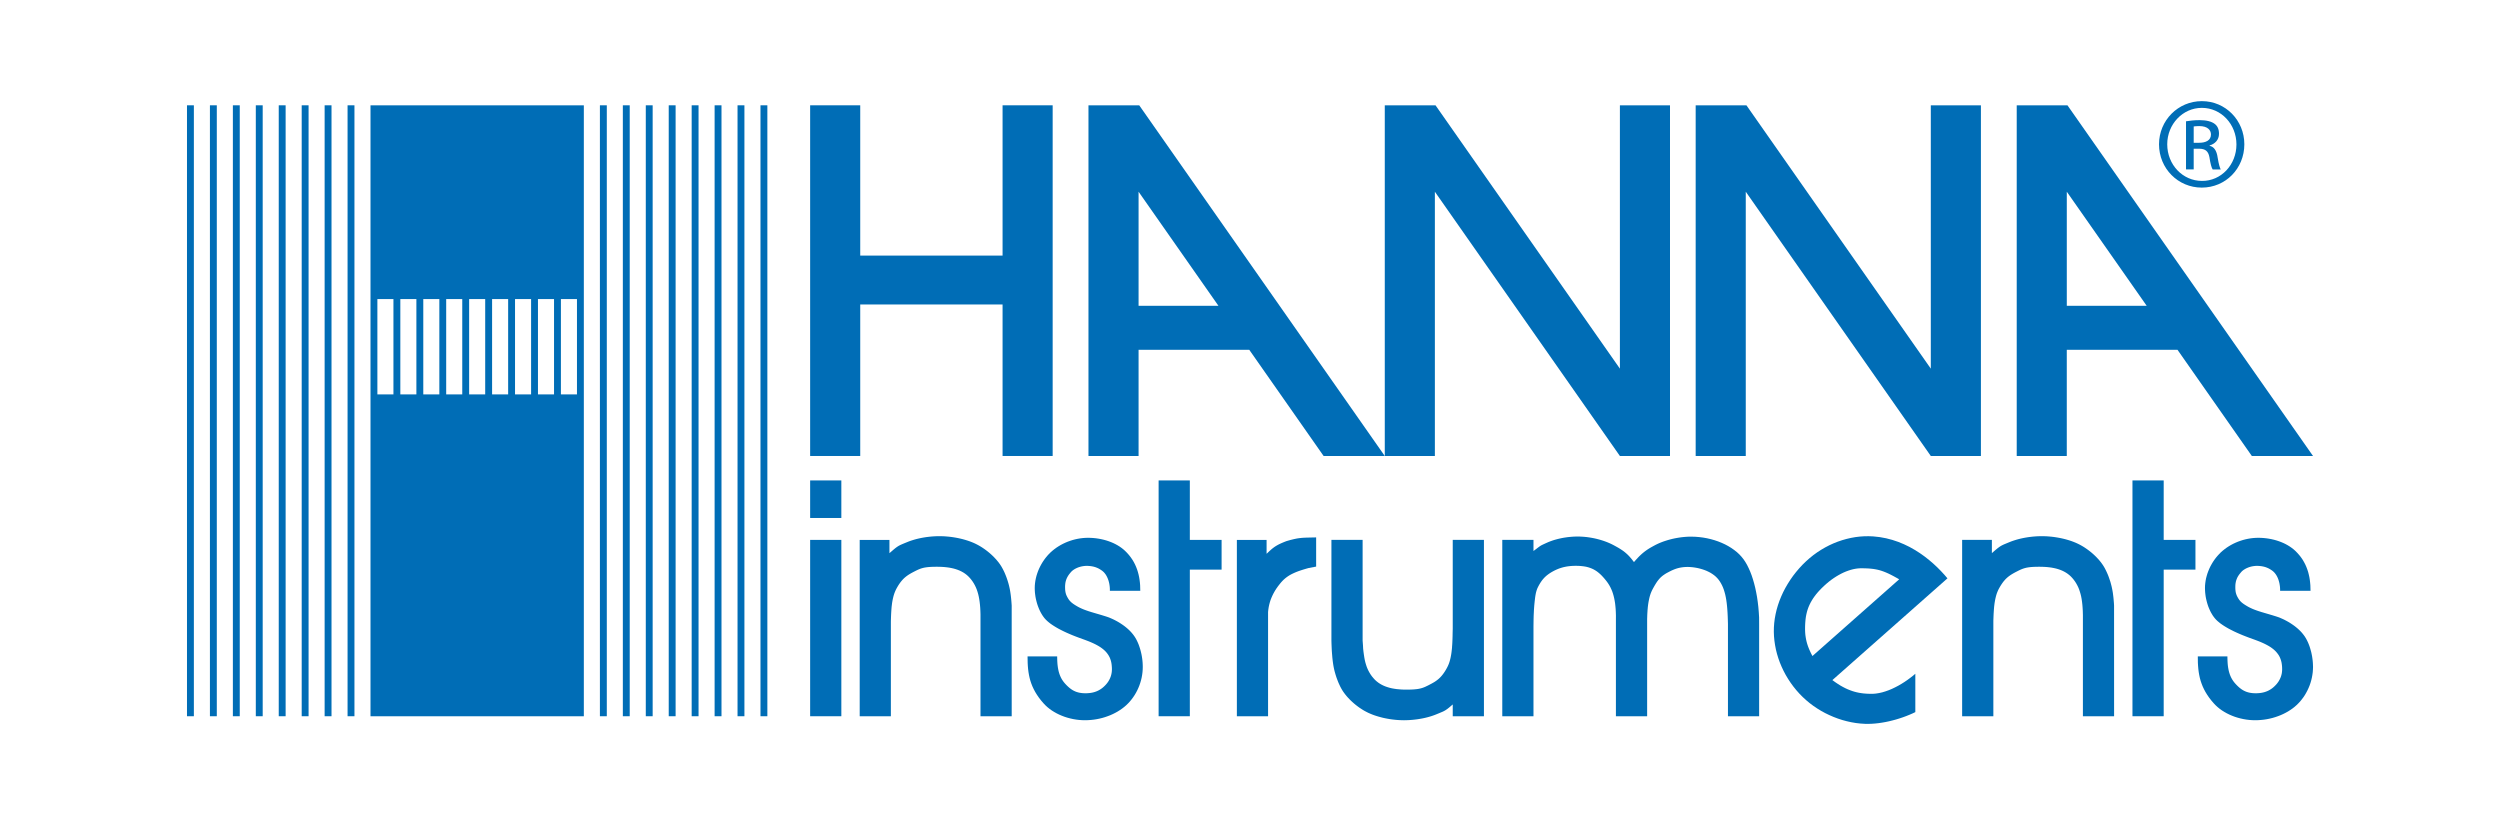 <?xml version="1.0" encoding="utf-8"?>
<!-- Generator: Adobe Illustrator 16.0.4, SVG Export Plug-In . SVG Version: 6.00 Build 0)  -->
<!DOCTYPE svg PUBLIC "-//W3C//DTD SVG 1.1//EN" "http://www.w3.org/Graphics/SVG/1.1/DTD/svg11.dtd">
<svg version="1.1" id="Layer_1" xmlns="http://www.w3.org/2000/svg" xmlns:xlink="http://www.w3.org/1999/xlink" x="0px" y="0px"
	 width="1736.36px" height="573px" viewBox="0 0 1736.36 573" enable-background="new 0 0 1736.36 573" xml:space="preserve">
<polyline fill="#006DB6" points="1526.469,455.91 1547.04,455.91 1547.04,455.91 1547.049,457.28 1547.09,458.62 1547.151,459.94 
	1547.241,461.23 1547.37,462.49 1547.549,463.74 1547.77,464.95 1548.03,466.15 1548.35,467.31 1548.719,468.44 1549.151,469.54 
	1549.651,470.62 1550.219,471.67 1550.85,472.67 1551.561,473.66 1552.35,474.61 1553.139,475.47 1553.92,476.27 1554.69,477 
	1555.481,477.69 1556.27,478.31 1557.061,478.88 1557.889,479.39 1558.719,479.83 1559.59,480.23 1560.469,480.57 1561.389,480.85 
	1562.36,481.09 1563.34,481.26 1564.389,481.4 1565.469,481.47 1566.629,481.5 1567.481,481.49 1568.34,481.44 1569.209,481.38 
	1570.04,481.28 1570.879,481.15 1571.719,480.98 1572.54,480.78 1573.35,480.53 1574.161,480.24 1574.959,479.91 1575.75,479.53 
	1576.52,479.09 1577.299,478.62 1578.061,478.08 1578.811,477.49 1579.549,476.83 1580.26,476.13 1580.93,475.43 1581.53,474.71 
	1582.081,473.98 1582.59,473.25 1583.03,472.48 1583.44,471.72 1583.79,470.95 1584.12,470.17 1584.379,469.38 1584.59,468.58 
	1584.78,467.78 1584.901,466.97 1584.981,466.16 1585.04,465.35 1585.04,464.53 1585.02,463.63 1584.969,462.77 1584.889,461.93 
	1584.78,461.12 1584.661,460.32 1584.481,459.54 1584.28,458.77 1584.049,458.04 1583.78,457.32 1583.481,456.6 1583.151,455.93 
	1582.76,455.23 1582.331,454.58 1581.85,453.92 1581.331,453.27 1580.79,452.63 1580.18,452.01 1579.53,451.4 1578.84,450.81 
	1578.09,450.24 1577.311,449.67 1576.459,449.12 1575.549,448.57 1574.59,448.04 1573.561,447.5 1572.491,446.97 1571.35,446.45 
	1570.129,445.92 1568.85,445.39 1567.5,444.88 1566.071,444.34 1564.571,443.8 1562.161,442.93 1559.86,442.05 1557.651,441.18 
	1555.51,440.28 1553.491,439.39 1551.571,438.5 1549.77,437.59 1548.04,436.7 1546.45,435.79 1544.94,434.88 1543.561,433.98 
	1542.28,433.08 1541.139,432.17 1540.081,431.27 1539.161,430.38 1538.35,429.48 1537.62,428.55 1536.889,427.54 1536.231,426.45 
	1535.571,425.32 1534.969,424.11 1534.401,422.85 1533.86,421.54 1533.389,420.19 1532.959,418.79 1532.581,417.38 1532.241,415.93 
	1531.959,414.46 1531.75,412.96 1531.581,411.47 1531.491,409.96 1531.45,408.46 1531.491,406.75 1531.651,405.05 1531.889,403.35 
	1532.209,401.65 1532.661,399.96 1533.161,398.29 1533.77,396.65 1534.44,395.02 1535.19,393.439 1536.04,391.88 1536.94,390.37 
	1537.92,388.91 1538.959,387.5 1540.081,386.15 1541.25,384.87 1542.459,383.641 1543.76,382.49 1545.12,381.41 1546.53,380.37 
	1548,379.41 1549.54,378.5 1551.1,377.67 1552.731,376.91 1554.37,376.221 1556.081,375.609 1557.79,375.061 1559.53,374.6 
	1561.29,374.221 1563.061,373.92 1564.86,373.7 1566.639,373.57 1568.42,373.52 1570.321,373.561 1572.18,373.68 1574.04,373.87 
	1575.86,374.141 1577.661,374.48 1579.43,374.891 1581.151,375.37 1582.821,375.92 1584.44,376.529 1586.01,377.2 1587.53,377.939 
	1588.981,378.74 1590.36,379.59 1591.67,380.51 1592.93,381.48 1594.081,382.5 1595.561,383.99 1596.92,385.52 1598.139,387.09 
	1599.25,388.689 1600.219,390.34 1601.1,392.02 1601.86,393.73 1602.52,395.48 1603.1,397.25 1603.561,399.06 1603.959,400.87 
	1604.26,402.72 1604.481,404.6 1604.651,406.49 1604.76,410.33 1583.639,410.33 1583.639,410.33 1583.639,409.3 1583.59,408.27 
	1583.5,407.25 1583.35,406.23 1583.18,405.22 1582.95,404.25 1582.68,403.3 1582.389,402.37 1582.03,401.48 1581.639,400.62 
	1581.2,399.81 1580.719,399.04 1580.2,398.33 1579.639,397.66 1579.04,397.06 1578.401,396.52 1577.741,396.04 1577.081,395.609 
	1576.42,395.21 1575.76,394.84 1575.081,394.52 1574.411,394.24 1573.741,393.98 1573.061,393.77 1572.379,393.58 1571.67,393.43 
	1571,393.3 1570.311,393.2 1569.59,393.12 1568.879,393.061 1568.18,393.029 1567.469,393.02 1566.741,393.04 1565.991,393.1 
	1565.241,393.189 1564.491,393.311 1563.731,393.471 1562.981,393.66 1562.241,393.88 1561.53,394.141 1560.821,394.43 
	1560.12,394.75 1559.459,395.1 1558.831,395.48 1558.219,395.88 1557.661,396.31 1557.139,396.77 1556.67,397.26 1556.241,397.77 
	1555.821,398.28 1555.411,398.79 1555.02,399.33 1554.651,399.87 1554.299,400.44 1553.981,401.02 1553.709,401.63 1553.45,402.26 
	1553.209,402.92 1552.991,403.62 1552.84,404.34 1552.7,405.1 1552.6,405.91 1552.549,406.75 1552.53,407.63 1552.53,408.26 
	1552.549,408.86 1552.571,409.42 1552.62,409.94 1552.68,410.45 1552.741,410.93 1552.821,411.4 1552.94,411.84 1553.049,412.27 
	1553.19,412.7 1553.34,413.12 1553.491,413.54 1553.7,413.95 1553.889,414.37 1554.12,414.79 1554.37,415.22 1554.61,415.65 
	1554.879,416.06 1555.139,416.44 1555.411,416.8 1555.69,417.15 1555.969,417.48 1556.28,417.8 1556.62,418.12 1556.959,418.44 
	1557.331,418.74 1557.731,419.05 1558.151,419.37 1558.62,419.68 1559.11,420.01 1559.639,420.34 1560.209,420.69 1560.75,421.01 
	1561.299,421.33 1561.86,421.64 1562.45,421.94 1563.049,422.23 1563.68,422.52 1564.331,422.82 1565,423.1 1565.719,423.39 
	1566.459,423.67 1567.231,423.95 1568.061,424.24 1568.92,424.53 1569.831,424.81 1570.78,425.12 1571.79,425.41 1572.811,425.72 
	1573.79,426 1574.731,426.29 1575.67,426.55 1576.561,426.82 1577.401,427.07 1578.231,427.31 1579,427.56 1579.741,427.78 
	1580.43,427.99 1581.071,428.2 1581.661,428.39 1582.2,428.58 1582.709,428.75 1583.151,428.91 1583.52,429.07 1584.87,429.66 
	1586.241,430.28 1587.54,430.95 1588.811,431.64 1590.061,432.36 1591.26,433.13 1592.42,433.91 1593.549,434.71 1594.62,435.55 
	1595.661,436.41 1596.62,437.28 1597.54,438.17 1598.43,439.1 1599.219,440.03 1599.969,440.97 1600.661,441.92 1601.299,442.93 
	1601.92,444 1602.5,445.13 1603.049,446.31 1603.561,447.55 1604.049,448.85 1604.481,450.18 1604.87,451.54 1605.25,452.94 
	1605.561,454.38 1605.84,455.83 1606.061,457.31 1606.25,458.79 1606.379,460.28 1606.45,461.78 1606.5,463.27 1606.43,465.14 
	1606.29,467 1606.03,468.85 1605.69,470.69 1605.26,472.51 1604.741,474.3 1604.129,476.07 1603.42,477.79 1602.639,479.48 
	1601.77,481.12 1600.85,482.72 1599.831,484.25 1598.719,485.73 1597.581,487.14 1596.34,488.48 1595.04,489.75 1593.69,490.94 
	1592.241,492.07 1590.709,493.13 1589.12,494.14 1587.459,495.06 1585.741,495.93 1583.969,496.72 1582.161,497.42 1580.27,498.07 
	1578.389,498.63 1576.43,499.11 1574.469,499.51 1572.481,499.82 1570.459,500.04 1568.42,500.18 1566.389,500.23 1564.311,500.18 
	1562.231,500.03 1560.161,499.78 1558.129,499.43 1556.1,498.98 1554.12,498.45 1552.161,497.83 1550.27,497.11 1548.43,496.32 
	1546.651,495.44 1544.93,494.47 1543.28,493.44 1541.709,492.32 1540.25,491.12 1538.86,489.85 1537.59,488.52 1535.889,486.54 
	1534.36,484.56 1533.01,482.6 1531.811,480.65 1530.77,478.7 1529.86,476.75 1529.09,474.79 1528.42,472.81 1527.879,470.82 
	1527.45,468.79 1527.1,466.75 1526.84,464.67 1526.661,462.56 1526.53,460.39 1526.469,455.91 "/>
<polygon fill="#006DB6" points="1502.78,395.63 1524.84,395.63 1524.84,374.98 1502.78,374.98 1502.78,333.68 1481.09,333.68 
	1481.09,497.46 1502.78,497.46 "/>
<path fill="#006DB6" d="M1383.45,384.17v-9.189h-20.66V497.46h21.68v-65.5l0.012-1.17l0.059-1.521l0.051-1.439l0.061-1.36l0.08-1.29
	l0.08-1.22l0.078-1.14l0.092-1.08l0.109-1.021l0.119-0.95l0.111-0.89l0.148-0.83l0.121-0.78l0.141-0.75l0.148-0.71l0.16-0.68
	l0.16-0.67l0.16-0.63l0.18-0.62l0.191-0.61l0.189-0.579l0.23-0.58l0.229-0.57l0.24-0.57l0.26-0.56l0.271-0.561l0.309-0.569
	l0.32-0.57l0.34-0.59l0.561-0.92l0.551-0.851l0.559-0.8l0.551-0.76l0.57-0.69l0.58-0.67l0.58-0.63l0.629-0.6l0.631-0.57l0.68-0.55
	l0.709-0.53l0.75-0.52l0.791-0.5l0.83-0.5l0.879-0.5l0.951-0.511l0.939-0.479l0.881-0.45l0.83-0.41l0.818-0.38l0.791-0.33
	l0.801-0.31l0.818-0.27l0.852-0.24l0.898-0.211l0.951-0.17l1.049-0.149l1.131-0.12l1.24-0.09l1.369-0.061l1.52-0.039l1.65-0.011
	l1.75,0.021l1.711,0.07l1.68,0.109l1.641,0.17l1.609,0.221l1.561,0.289l1.539,0.34l1.48,0.42l1.439,0.49l1.381,0.561l1.34,0.649
	l1.279,0.73l1.221,0.819l1.16,0.91l1.109,1.011l1.029,1.109l0.971,1.181l0.881,1.22l0.799,1.27l0.73,1.33l0.68,1.391l0.59,1.46
	l0.51,1.54l0.48,1.609l0.41,1.7l0.34,1.81l0.27,1.9l0.23,2l0.17,2.13l0.131,2.25l0.061,2.36l0.02,0.24v70.51h21.66
	c0,0,0-76.811-0.021-76.86l-0.09-1.609l-0.129-1.54l-0.121-1.48l-0.148-1.42l-0.17-1.351l-0.16-1.289l-0.201-1.221l-0.209-1.14
	l-0.221-1.08l-0.23-1.06l-0.27-1.08l-0.289-1.08l-0.291-1.08l-0.359-1.07l-0.361-1.08l-0.369-1.069l-0.391-1.051l-0.42-1.029
	l-0.439-1.011l-0.459-0.989l-0.461-0.96l-0.471-0.92l-0.488-0.891l-0.5-0.84l-0.512-0.8l-0.77-1.101l-0.83-1.1l-0.889-1.09
	l-0.961-1.08l-1-1.07l-1.061-1.05l-1.09-1.021l-1.129-0.989l-1.182-0.96l-1.199-0.92l-1.221-0.881l-1.238-0.84l-1.25-0.789
	l-1.281-0.74l-1.27-0.68l-1.291-0.631l-1.289-0.58l-1.35-0.55l-1.391-0.521l-1.459-0.489l-1.48-0.45l-1.531-0.43l-1.549-0.381
	l-1.57-0.35l-1.631-0.31l-1.609-0.271l-1.629-0.24l-1.641-0.189l-1.65-0.15l-1.641-0.119l-1.66-0.061l-1.629-0.029l-1.49,0.02
	l-1.471,0.05l-1.5,0.09l-1.5,0.12l-1.488,0.16l-1.48,0.18l-1.451,0.221l-1.459,0.25l-1.43,0.279l-1.42,0.311l-1.371,0.33
	l-1.35,0.369l-1.301,0.4l-1.27,0.41L1397,376l-1.189,0.471l-1.08,0.439l-0.951,0.39l-0.84,0.351l-0.75,0.31l-0.68,0.3l-0.619,0.29
	l-0.561,0.29l-0.551,0.301l-0.539,0.33l-0.541,0.359l-0.549,0.4l-0.611,0.459l-0.66,0.53l-0.729,0.61l-0.82,0.699L1383.45,384.17z"
	/>
<path fill="#006DB6" d="M1326.799,470.77l-1.988,1.471l-2.051,1.399l-2.131,1.341l-2.16,1.25l-2.219,1.159l-2.211,1.061l-2.26,0.939
	l-2.26,0.801l-2.26,0.68l-2.23,0.5l-2.219,0.35l-2.16,0.17l-2.102-0.02l-1.469-0.05l-1.461-0.09l-1.479-0.131l-1.471-0.199
	l-1.49-0.24l-1.51-0.32l-1.529-0.39l-1.551-0.47l-1.57-0.57l-1.641-0.65l-1.639-0.75l-1.701-0.88l-1.75-0.979l-1.779-1.12
	l-1.85-1.24l-1.99-1.44l79.93-70.67l-2.051-2.399l-2.42-2.62l-2.59-2.62l-2.779-2.59l-2.961-2.53l-3.129-2.46l-3.32-2.351
	l-3.48-2.199l-3.629-2.051l-3.83-1.85l-3.971-1.64l-4.139-1.39l-4.281-1.121l-4.439-0.819l-4.6-0.5l-3.09-0.12l-3.08,0.04
	l-3.09,0.21l-3.09,0.38l-3.08,0.55l-3.061,0.711l-3.041,0.869l-3.01,1.021l-2.979,1.18l-2.922,1.34l-2.869,1.49l-2.811,1.64
	l-2.74,1.78l-2.67,1.931l-2.568,2.069l-2.49,2.21l-2.441,2.38l-2.299,2.48l-2.189,2.58l-2.07,2.659l-1.92,2.74l-1.801,2.83
	l-1.66,2.86l-1.52,2.93l-1.359,2.99l-1.221,3.02l-1.051,3.04l-0.9,3.08l-0.719,3.09l-0.57,3.101l-0.391,3.09l-0.219,3.07
	l-0.051,3.069l0.121,3.07l0.289,3.08l0.449,3.06l0.59,3.061l0.762,3.029l0.91,3l1.059,2.96l1.221,2.931l1.35,2.88l1.5,2.83
	l1.65,2.76l1.779,2.71l1.92,2.63l2.051,2.54l2.199,2.47l2.221,2.25l2.34,2.15l2.439,2.04l2.561,1.92l2.65,1.8l2.74,1.681l2.809,1.54
	l2.9,1.409l2.951,1.28l3.01,1.141l3.061,1l3.1,0.84l3.129,0.7l3.131,0.54l3.17,0.369l3.18,0.21l2.311,0.03l2.35-0.07l2.41-0.17
	l2.42-0.26l2.439-0.36l2.461-0.43l2.449-0.52l2.439-0.601l2.41-0.649l2.371-0.73l2.33-0.78l2.26-0.829l2.209-0.881l2.141-0.92
	l2.041-0.97v-26.63l-1.541,1.3L1326.799,470.77z M1258.821,455.64l-0.951-1.819l-0.83-1.761l-0.729-1.699l-0.631-1.65l-0.52-1.6
	l-0.43-1.57l-0.342-1.53l-0.26-1.51l-0.209-1.49l-0.131-1.49l-0.07-1.489l-0.02-1.471l0.02-1.51l0.061-1.54l0.1-1.54l0.16-1.819
	l0.24-1.78l0.33-1.72l0.4-1.671l0.48-1.64l0.57-1.58l0.67-1.56l0.738-1.521l0.852-1.51l0.92-1.48l1.029-1.47l1.109-1.46l1.23-1.46
	l1.311-1.439l1.41-1.46l1.539-1.46l1.701-1.53l1.689-1.42l1.721-1.32l1.729-1.21l1.711-1.11l1.719-1.01l1.691-0.91l1.67-0.81
	l1.67-0.71l1.65-0.601l1.609-0.52l1.59-0.42l1.529-0.31l1.5-0.221l1.471-0.12l1.41-0.04l1.85,0.04l1.73,0.05l1.629,0.09L1299.7,395
	l1.5,0.17l1.451,0.24l1.43,0.29l1.439,0.359l1.449,0.45l1.48,0.53l1.52,0.61l1.611,0.71l1.699,0.829l1.791,0.931l1.93,1.06
	l2.07,1.17L1258.821,455.64z"/>
<polygon fill="#006DB6" points="1043.401,497.46 1065.071,497.46 1065.071,436.74 1065.071,435.08 1065.09,433.49 1065.11,431.99 
	1065.129,430.57 1065.161,429.2 1065.19,427.93 1065.241,426.72 1065.299,425.57 1065.35,424.49 1065.401,423.45 1065.469,422.47 
	1065.54,421.56 1065.6,420.69 1065.68,419.86 1065.75,419.08 1065.831,418.36 1065.901,417.63 1065.991,416.9 1066.071,416.17 
	1066.161,415.44 1066.25,414.71 1066.36,413.99 1066.481,413.27 1066.62,412.56 1066.75,411.85 1066.93,411.16 1067.12,410.48 
	1067.331,409.81 1067.561,409.15 1067.821,408.52 1068.11,407.91 1068.59,406.96 1069.081,406.07 1069.581,405.22 1070.09,404.42 
	1070.61,403.66 1071.129,402.95 1071.69,402.25 1072.27,401.6 1072.87,400.97 1073.51,400.36 1074.17,399.78 1074.879,399.22 
	1075.62,398.67 1076.401,398.13 1077.231,397.61 1078.12,397.09 1079.04,396.58 1079.969,396.11 1080.911,395.67 1081.84,395.27 
	1082.79,394.891 1083.76,394.561 1084.731,394.26 1085.719,393.98 1086.731,393.75 1087.77,393.54 1088.831,393.37 1089.901,393.23 
	1091.01,393.12 1092.161,393.04 1093.331,393 1094.53,392.98 1096.481,393.02 1098.29,393.15 1099.991,393.35 1101.571,393.62 
	1103.02,393.98 1104.411,394.43 1105.7,394.939 1106.92,395.52 1108.071,396.19 1109.18,396.92 1110.219,397.73 1111.25,398.61 
	1112.241,399.56 1113.209,400.58 1114.18,401.67 1115.151,402.83 1116.09,404.03 1116.959,405.27 1117.76,406.56 1118.481,407.88 
	1119.139,409.27 1119.741,410.71 1120.25,412.21 1120.709,413.79 1121.11,415.46 1121.459,417.2 1121.75,419.05 1121.969,421 
	1122.151,423.06 1122.26,425.23 1122.331,427.55 1122.321,429.98 1122.321,497.46 1144.01,497.46 1144.01,429.98 1144.049,428.7 
	1144.09,427.34 1144.151,426.05 1144.231,424.82 1144.299,423.67 1144.401,422.59 1144.491,421.57 1144.61,420.61 1144.719,419.71 
	1144.85,418.88 1144.981,418.09 1145.12,417.35 1145.27,416.65 1145.401,415.98 1145.549,415.34 1145.7,414.72 1145.86,414.12 
	1146.03,413.55 1146.209,412.99 1146.389,412.43 1146.59,411.9 1146.811,411.37 1147.04,410.82 1147.29,410.27 1147.561,409.72 
	1147.85,409.15 1148.161,408.57 1148.68,407.65 1149.17,406.78 1149.67,405.95 1150.151,405.16 1150.639,404.41 1151.129,403.7 
	1151.651,403.03 1152.17,402.38 1152.709,401.77 1153.28,401.17 1153.901,400.6 1154.549,400.04 1155.26,399.51 1156.03,398.98 
	1156.831,398.46 1157.7,397.95 1158.61,397.47 1159.491,397 1160.36,396.57 1161.219,396.15 1162.081,395.779 1162.93,395.43 
	1163.799,395.109 1164.68,394.82 1165.571,394.57 1166.481,394.35 1167.43,394.17 1168.389,394.02 1169.389,393.891 1170.44,393.82 
	1171.53,393.779 1172.67,393.779 1173.87,393.83 1175.17,393.93 1176.51,394.09 1177.889,394.311 1179.331,394.59 1180.78,394.95 
	1182.25,395.37 1183.709,395.859 1185.151,396.42 1186.571,397.08 1187.94,397.79 1189.25,398.61 1190.51,399.51 1191.68,400.49 
	1192.75,401.57 1193.731,402.74 1194.6,403.99 1195.379,405.29 1196.1,406.68 1196.741,408.13 1197.311,409.67 1197.799,411.28 
	1198.25,412.98 1198.639,414.79 1198.969,416.68 1199.25,418.69 1199.491,420.82 1199.68,423.05 1199.84,425.42 1199.969,427.92 
	1200.061,430.55 1200.139,433.32 1200.139,497.46 1221.799,497.46 1221.799,433.32 1221.77,428.81 1221.549,425.13 1221.241,421.55 
	1220.831,418.06 1220.34,414.66 1219.741,411.39 1219.081,408.24 1218.321,405.21 1217.481,402.32 1216.581,399.58 1215.59,397 
	1214.52,394.59 1213.401,392.34 1212.2,390.27 1210.93,388.4 1209.549,386.67 1208.01,385.01 1206.311,383.439 1204.44,381.971 
	1202.459,380.58 1200.34,379.29 1198.12,378.1 1195.76,377.02 1193.34,376.05 1190.799,375.189 1188.219,374.46 1185.54,373.84 
	1182.821,373.359 1180.04,373.01 1177.241,372.79 1174.411,372.73 1172.831,372.75 1171.231,372.83 1169.62,372.96 1168,373.13 
	1166.379,373.35 1164.75,373.62 1163.139,373.92 1161.549,374.27 1159.959,374.67 1158.411,375.1 1156.879,375.58 1155.37,376.08 
	1153.94,376.62 1152.52,377.189 1151.17,377.8 1149.87,378.439 1148.651,379.09 1147.53,379.71 1146.45,380.311 1145.43,380.92 
	1144.469,381.529 1143.561,382.15 1142.68,382.79 1141.831,383.439 1140.981,384.13 1140.151,384.85 1139.321,385.62 
	1138.469,386.439 1137.62,387.32 1136.741,388.27 1135.821,389.279 1134.86,390.391 1133.29,388.35 1132.52,387.439 1131.78,386.59 
	1131.03,385.8 1130.27,385.05 1129.491,384.35 1128.7,383.67 1127.889,383.02 1127.02,382.391 1126.1,381.77 1125.151,381.16 
	1124.12,380.529 1123.01,379.9 1121.84,379.25 1120.581,378.57 1119.25,377.891 1117.86,377.25 1116.42,376.641 1114.95,376.08 
	1113.44,375.55 1111.889,375.061 1110.321,374.62 1108.731,374.21 1107.12,373.85 1105.491,373.54 1103.86,373.27 1102.219,373.04 
	1100.581,372.87 1098.95,372.75 1097.35,372.67 1095.75,372.641 1094.36,372.66 1092.981,372.71 1091.59,372.811 1090.18,372.93 
	1088.79,373.08 1087.389,373.279 1086,373.49 1084.639,373.75 1083.29,374.04 1081.959,374.35 1080.661,374.7 1079.379,375.061 
	1078.139,375.471 1076.94,375.9 1075.78,376.34 1074.67,376.82 1073.661,377.27 1072.811,377.66 1072.1,377.99 1071.481,378.279 
	1070.959,378.529 1070.5,378.77 1070.09,379.01 1069.709,379.25 1069.331,379.5 1068.94,379.779 1068.51,380.1 1068.02,380.471 
	1067.45,380.91 1066.78,381.42 1065.991,382.01 1065.071,382.7 1065.071,374.98 1043.401,374.98 "/>
<line fill="#006DB6" x1="1008.991" y1="405.87" x2="1008.991" y2="436.75"/>
<polygon fill="#006DB6" points="1008.991,374.98 1030.661,374.98 1030.661,497.46 1008.991,497.46 1008.991,489.26 1008.03,490.09 
	1007.209,490.79 1006.491,491.4 1005.84,491.92 1005.231,492.39 1004.67,492.78 1004.129,493.15 1003.59,493.48 1003.049,493.77 
	1002.481,494.07 1001.86,494.36 1001.19,494.64 1000.43,494.96 999.59,495.32 998.639,495.7 997.549,496.15 996.379,496.61 
	995.151,497.05 993.879,497.47 992.571,497.86 991.231,498.22 989.85,498.56 988.44,498.87 987.01,499.14 985.559,499.39 
	984.081,499.61 982.61,499.79 981.12,499.95 979.629,500.07 978.139,500.16 976.639,500.21 975.151,500.24 973.52,500.21 
	971.879,500.14 970.231,500.04 968.59,499.88 966.94,499.69 965.309,499.46 963.7,499.18 962.081,498.87 960.5,498.53 
	958.959,498.13 957.43,497.71 955.94,497.26 954.491,496.78 953.081,496.26 951.731,495.7 950.42,495.13 949.161,494.5 
	947.87,493.82 946.6,493.08 945.36,492.28 944.1,491.45 942.889,490.56 941.69,489.64 940.52,488.68 939.389,487.68 938.29,486.67 
	937.241,485.62 936.231,484.55 935.27,483.47 934.379,482.37 933.549,481.27 932.77,480.17 932.27,479.37 931.77,478.53 
	931.28,477.64 930.799,476.72 930.35,475.76 929.889,474.77 929.459,473.77 929.049,472.73 928.651,471.67 928.26,470.61 
	927.911,469.53 927.571,468.46 927.26,467.36 926.959,466.29 926.7,465.23 926.459,464.16 926.25,463.08 926.04,461.93 
	925.86,460.71 925.68,459.43 925.52,458.07 925.37,456.66 925.25,455.17 925.12,453.62 925,452.01 924.92,450.34 924.85,448.6 
	924.78,446.82 924.731,444.98 924.731,374.98 946.401,374.98 946.401,444.98 946.651,448.28 946.76,450.51 947,452.65 
	947.27,454.64 947.559,456.55 947.889,458.35 948.29,460.06 948.77,461.67 949.28,463.21 949.879,464.67 950.54,466.05 
	951.29,467.39 952.09,468.67 952.969,469.88 953.95,471.05 954.969,472.17 956.081,473.18 957.241,474.09 958.469,474.91 
	959.76,475.64 961.081,476.28 962.481,476.85 963.92,477.33 965.401,477.76 966.93,478.11 968.5,478.38 970.1,478.61 971.76,478.76 
	973.43,478.89 975.151,478.96 976.879,478.97 978.54,478.96 980.059,478.92 981.43,478.86 982.661,478.76 983.799,478.65 
	984.85,478.51 985.809,478.33 986.709,478.12 987.559,477.89 988.37,477.62 989.17,477.32 989.969,476.98 990.77,476.59 
	991.62,476.19 992.5,475.74 993.43,475.25 994.379,474.75 995.26,474.25 996.1,473.77 996.901,473.25 997.639,472.74 
	998.331,472.21 999.01,471.67 999.651,471.09 1000.27,470.49 1000.86,469.87 1001.44,469.2 1002.01,468.49 1002.571,467.74 
	1003.12,466.95 1003.68,466.09 1004.231,465.18 1004.571,464.59 1004.889,464 1005.19,463.44 1005.469,462.87 1005.731,462.31 
	1005.981,461.74 1006.219,461.18 1006.43,460.6 1006.629,460.01 1006.821,459.41 1007,458.79 1007.161,458.15 1007.331,457.49 
	1007.491,456.8 1007.629,456.09 1007.77,455.35 1007.911,454.56 1008.04,453.72 1008.161,452.84 1008.27,451.88 1008.389,450.88 
	1008.491,449.8 1008.559,448.65 1008.651,447.42 1008.719,446.14 1008.78,444.79 1008.831,443.35 1008.879,441.82 1008.901,440.22 
	1008.94,438.52 1008.991,436.75 "/>
<line fill="#006DB6" x1="859.06" y1="374.98" x2="879.29" y2="374.98"/>
<polygon fill="#006DB6" points="804.71,497.46 826.39,497.46 826.39,395.63 848.45,395.63 848.45,374.98 826.39,374.98 
	826.39,333.68 804.71,333.68 "/>
<path fill="#006DB6" d="M618.75,497.46v-65.5l0.02-1.17l0.051-1.521l0.05-1.439l0.06-1.36l0.07-1.29l0.08-1.22l0.08-1.14l0.09-1.08
	l0.11-1.021l0.12-0.95l0.109-0.89l0.13-0.83l0.141-0.78l0.14-0.75l0.15-0.71l0.16-0.68l0.159-0.67l0.17-0.63l0.181-0.62l0.189-0.61
	l0.2-0.58l0.22-0.579l0.23-0.57l0.25-0.57l0.25-0.56l0.29-0.561l0.29-0.569l0.319-0.57l0.341-0.59l0.55-0.92l0.56-0.851l0.561-0.8
	l0.56-0.76l0.57-0.69l0.58-0.67l0.59-0.63l0.62-0.6l0.64-0.57l0.68-0.55l0.7-0.53l0.75-0.52l0.79-0.5l0.83-0.5l0.89-0.5l0.95-0.511
	l0.94-0.479l0.88-0.45l0.84-0.41l0.811-0.38l0.79-0.33l0.8-0.31l0.819-0.271l0.841-0.239l0.899-0.211l0.96-0.17l1.04-0.149
	l1.141-0.12l1.239-0.09l1.37-0.061l1.51-0.039l1.671-0.011l1.739,0.021l1.71,0.069l1.681,0.11l1.649,0.17l1.61,0.22l1.57,0.29
	l1.529,0.34l1.48,0.42l1.439,0.49l1.391,0.561l1.34,0.649l1.29,0.73l1.22,0.819l1.16,0.91l1.1,1.011l1.04,1.109l0.971,1.181
	l0.88,1.22l0.81,1.27l0.73,1.33l0.67,1.391l0.6,1.46l0.521,1.54l0.47,1.609l0.399,1.7l0.341,1.81l0.279,1.9l0.23,2l0.18,2.13
	l0.12,2.25l0.07,2.36v0.239v70.511h21.68c0,0,0-76.811-0.01-76.86l-0.11-1.609l-0.12-1.54l-0.13-1.48l-0.149-1.42l-0.16-1.351
	l-0.181-1.289l-0.189-1.221l-0.2-1.14l-0.22-1.08l-0.24-1.06l-0.26-1.08l-0.29-1.08l-0.32-1.08l-0.33-1.07l-0.359-1.08l-0.381-1.069
	l-0.399-1.051l-0.42-1.029l-0.42-1.011l-0.46-0.989l-0.471-0.96l-0.479-0.92l-0.49-0.891l-0.49-0.84l-0.52-0.8l-0.76-1.101
	l-0.841-1.1l-0.89-1.09l-0.96-1.08l-1-1.07l-1.06-1.05l-1.091-1.021l-1.14-0.989l-1.17-0.96l-1.2-0.92l-1.22-0.881l-1.24-0.84
	l-1.26-0.789l-1.271-0.74l-1.279-0.68l-1.271-0.631l-1.3-0.58l-1.35-0.55l-1.4-0.521l-1.45-0.489l-1.49-0.45l-1.52-0.43l-1.55-0.381
	l-1.58-0.35l-1.61-0.31l-1.609-0.271l-1.641-0.24l-1.64-0.189l-1.641-0.15l-1.649-0.119l-1.641-0.061l-1.63-0.029l-1.489,0.02
	l-1.49,0.05l-1.49,0.09l-1.5,0.12l-1.479,0.16l-1.49,0.18l-1.47,0.221l-1.45,0.25l-1.431,0.279l-1.409,0.311l-1.37,0.33l-1.34,0.369
	l-1.311,0.4l-1.27,0.41l-1.221,0.439l-1.18,0.471l-1.08,0.439l-0.96,0.391l-0.84,0.35l-0.75,0.311l-0.67,0.3l-0.62,0.29l-0.57,0.289
	l-0.55,0.301l-0.53,0.33l-0.54,0.359l-0.56,0.4l-0.61,0.46l-0.649,0.53l-0.73,0.609l-0.81,0.7l-1.91,1.66v-9.19H597.1V497.5h21.65
	V497.46z"/>
<rect x="562.68" y="333.68" fill="#006DB6" width="21.67" height="26.08"/>
<rect x="562.68" y="374.98" fill="#006DB6" width="21.67" height="122.479"/>
<polyline fill="#006DB6" points="713.68,455.91 734.25,455.91 734.25,455.91 734.27,457.28 734.3,458.62 734.37,459.94 
	734.46,461.23 734.6,462.49 734.77,463.74 734.99,464.95 735.25,466.15 735.57,467.31 735.94,468.44 736.38,469.54 736.87,470.62 
	737.43,471.67 738.07,472.67 738.78,473.66 739.57,474.61 740.36,475.47 741.14,476.27 741.92,477 742.71,477.69 743.49,478.31 
	744.3,478.88 745.11,479.39 745.94,479.83 746.8,480.23 747.69,480.57 748.61,480.85 749.57,481.09 750.57,481.26 751.6,481.4 
	752.7,481.47 753.84,481.5 754.71,481.49 755.57,481.44 756.43,481.38 757.27,481.28 758.11,481.15 758.94,480.98 759.75,480.78 
	760.57,480.53 761.38,480.24 762.17,479.91 762.96,479.53 763.74,479.09 764.51,478.62 765.28,478.08 766.03,477.49 766.77,476.83 
	767.49,476.13 768.15,475.43 768.75,474.71 769.31,473.98 769.81,473.25 770.26,472.48 770.67,471.72 771.02,470.95 771.34,470.17 
	771.6,469.38 771.82,468.58 771.99,467.78 772.13,466.97 772.21,466.16 772.26,465.35 772.27,464.53 772.24,463.63 772.18,462.77 
	772.11,461.93 772.01,461.12 771.88,460.32 771.71,459.54 771.51,458.77 771.27,458.04 771.01,457.32 770.71,456.6 770.36,455.93 
	769.97,455.23 769.55,454.58 769.08,453.92 768.57,453.27 768.01,452.63 767.4,452.01 766.75,451.4 766.05,450.81 765.31,450.24 
	764.52,449.67 763.67,449.12 762.77,448.57 761.81,448.04 760.79,447.5 759.71,446.97 758.57,446.45 757.36,445.92 756.07,445.39 
	754.72,444.88 753.3,444.34 751.8,443.8 749.39,442.93 747.07,442.05 744.86,441.18 742.74,440.28 740.71,439.39 738.8,438.5 
	736.98,437.59 735.26,436.7 733.67,435.79 732.17,434.88 730.78,433.98 729.5,433.08 728.35,432.17 727.3,431.27 726.38,430.38 
	725.56,429.48 724.83,428.55 724.12,427.54 723.44,426.45 722.8,425.32 722.19,424.11 721.62,422.85 721.1,421.54 720.61,420.19 
	720.18,418.79 719.8,417.38 719.46,415.93 719.18,414.46 718.97,412.96 718.8,411.47 718.71,409.96 718.67,408.46 718.72,406.75 
	718.87,405.05 719.11,403.35 719.45,401.65 719.87,399.96 720.39,398.29 720.98,396.65 721.66,395.02 722.42,393.439 723.26,391.88 
	724.16,390.37 725.14,388.91 726.18,387.5 727.28,386.15 728.45,384.87 729.68,383.641 730.98,382.49 732.33,381.41 733.75,380.37 
	735.23,379.41 736.76,378.5 738.34,377.67 739.95,376.91 741.6,376.221 743.3,375.609 745.01,375.061 746.75,374.6 748.51,374.221 
	750.28,373.92 752.07,373.7 753.86,373.57 755.64,373.52 757.53,373.561 759.41,373.68 761.27,373.87 763.09,374.141 764.88,374.48 
	766.65,374.891 768.37,375.37 770.04,375.92 771.67,376.529 773.24,377.2 774.75,377.939 776.21,378.74 777.59,379.59 778.9,380.51 
	780.14,381.48 781.3,382.5 782.79,383.99 784.14,385.52 785.36,387.09 786.46,388.689 787.45,390.34 788.32,392.02 789.08,393.73 
	789.75,395.48 790.31,397.25 790.79,399.06 791.18,400.87 791.48,402.72 791.71,404.6 791.87,406.49 791.97,410.33 770.85,410.33 
	770.85,410.33 770.85,409.3 770.81,408.27 770.72,407.25 770.58,406.23 770.41,405.22 770.18,404.25 769.92,403.3 769.6,402.37 
	769.25,401.48 768.85,400.62 768.42,399.81 767.95,399.04 767.42,398.33 766.87,397.66 766.26,397.06 765.62,396.52 764.96,396.04 
	764.3,395.609 763.64,395.21 762.98,394.84 762.31,394.52 761.63,394.24 760.96,393.98 760.28,393.77 759.6,393.58 758.91,393.43 
	758.22,393.3 757.52,393.2 756.82,393.12 756.11,393.061 755.4,393.029 754.68,393.02 753.96,393.04 753.21,393.1 752.47,393.189 
	751.72,393.311 750.96,393.471 750.21,393.66 749.47,393.88 748.74,394.141 748.04,394.43 747.35,394.75 746.68,395.1 
	746.05,395.48 745.45,395.88 744.89,396.31 744.37,396.77 743.89,397.26 743.46,397.77 743.04,398.28 742.63,398.79 742.24,399.33 
	741.88,399.87 741.54,400.44 741.22,401.02 740.93,401.63 740.66,402.26 740.43,402.92 740.22,403.62 740.05,404.34 739.92,405.1 
	739.83,405.91 739.76,406.75 739.74,407.63 739.75,408.26 739.77,408.86 739.79,409.42 739.83,409.94 739.89,410.45 739.97,410.93 
	740.05,411.4 740.15,411.84 740.27,412.27 740.4,412.7 740.55,413.12 740.72,413.54 740.92,413.95 741.12,414.37 741.34,414.79 
	741.59,415.22 741.84,415.65 742.09,416.06 742.36,416.44 742.62,416.8 742.91,417.15 743.2,417.48 743.51,417.8 743.84,418.12 
	744.18,418.44 744.55,418.74 744.95,419.05 745.37,419.37 745.84,419.68 746.33,420.01 746.85,420.34 747.43,420.69 747.97,421.01 
	748.52,421.33 749.09,421.64 749.67,421.94 750.27,422.23 750.9,422.52 751.55,422.82 752.22,423.1 752.94,423.39 753.68,423.67 
	754.46,423.95 755.28,424.24 756.14,424.53 757.04,424.81 758,425.12 759,425.41 760.02,425.72 761,426 761.96,426.29 
	762.88,426.55 763.78,426.82 764.63,427.07 765.45,427.31 766.22,427.56 766.96,427.78 767.65,427.99 768.29,428.2 768.88,428.39 
	769.42,428.58 769.92,428.75 770.35,428.91 770.73,429.07 772.1,429.66 773.45,430.28 774.76,430.95 776.04,431.64 777.28,432.36 
	778.49,433.13 779.65,433.91 780.77,434.71 781.85,435.55 782.88,436.41 783.85,437.28 784.77,438.17 785.65,439.1 786.45,440.03 
	787.2,440.97 787.88,441.92 788.53,442.93 789.15,444 789.72,445.13 790.27,446.31 790.79,447.55 791.26,448.85 791.7,450.18 
	792.1,451.54 792.46,452.94 792.79,454.38 793.06,455.83 793.29,457.31 793.47,458.79 793.6,460.28 793.67,461.78 793.7,463.27 
	793.65,465.14 793.5,467 793.25,468.85 792.92,470.69 792.48,472.51 791.96,474.3 791.35,476.07 790.65,477.79 789.87,479.48 
	789.01,481.12 788.07,482.72 787.05,484.25 785.95,485.73 784.8,487.14 783.57,488.48 782.27,489.75 780.9,490.94 779.45,492.07 
	777.93,493.13 776.33,494.14 774.68,495.06 772.96,495.93 771.19,496.72 769.37,497.42 767.5,498.07 765.6,498.63 763.66,499.11 
	761.69,499.51 759.7,499.82 757.68,500.04 755.65,500.18 753.62,500.23 751.53,500.18 749.45,500.03 747.39,499.78 745.34,499.43 
	743.32,498.98 741.33,498.45 739.39,497.83 737.49,497.11 735.65,496.32 733.87,495.44 732.15,494.47 730.5,493.44 728.94,492.32 
	727.46,491.12 726.08,489.85 724.81,488.52 723.11,486.54 721.58,484.56 720.23,482.6 719.03,480.65 717.99,478.7 717.08,476.75 
	716.3,474.79 715.64,472.81 715.1,470.82 714.67,468.79 714.32,466.75 714.06,464.67 713.88,462.56 713.76,460.39 713.68,455.91 "/>
<polygon fill="#006DB6" points="696.33,177.52 696.33,73.14 731.12,73.14 731.12,316.7 696.82,316.7 696.33,316.7 696.33,211.47 
	597.47,211.47 597.47,316.7 596.98,316.7 562.68,316.7 562.68,73.14 597.47,73.14 597.47,177.52 "/>
<rect x="528.19" y="73.14" fill="#006DB6" width="4.779" height="424.32"/>
<rect x="512.25" y="73.14" fill="#006DB6" width="4.78" height="424.32"/>
<rect x="496.33" y="73.14" fill="#006DB6" width="4.78" height="424.32"/>
<rect x="480.39" y="73.14" fill="#006DB6" width="4.78" height="424.32"/>
<rect x="464.46" y="73.14" fill="#006DB6" width="4.78" height="424.32"/>
<rect x="448.53" y="73.14" fill="#006DB6" width="4.77" height="424.32"/>
<rect x="432.59" y="73.14" fill="#006DB6" width="4.78" height="424.32"/>
<rect x="416.66" y="73.14" fill="#006DB6" width="4.79" height="424.32"/>
<rect x="241.4" y="73.14" fill="#006DB6" width="4.78" height="424.32"/>
<rect x="225.47" y="73.14" fill="#006DB6" width="4.78" height="424.32"/>
<rect x="209.54" y="73.14" fill="#006DB6" width="4.78" height="424.32"/>
<rect x="193.6" y="73.14" fill="#006DB6" width="4.78" height="424.32"/>
<rect x="177.67" y="73.14" fill="#006DB6" width="4.78" height="424.32"/>
<rect x="161.74" y="73.14" fill="#006DB6" width="4.78" height="424.32"/>
<rect x="145.8" y="73.14" fill="#006DB6" width="4.78" height="424.32"/>
<rect x="129.87" y="73.14" fill="#006DB6" width="4.78" height="424.32"/>
<path fill="#006DB6" d="M257.33,73.14v424.32H405.5V73.14H257.33z M273.26,273.94h-11.15V207.7h11.15V273.94z M289.2,273.94h-11.15
	V207.7h11.15V273.94z M305.14,273.94h-11.15V207.7h11.15V273.94z M321.06,273.94H309.9V207.7h11.159V273.94z M336.99,273.94h-11.15
	V207.7h11.15V273.94z M352.93,273.94H341.78V207.7h11.149V273.94z M368.87,273.94h-11.16V207.7h11.16V273.94z M384.8,273.94h-11.16
	V207.7h11.16V273.94z M400.73,273.94h-11.15V207.7h11.15V273.94z"/>
<path fill="#006DB6" d="M791.24,73.14h-35.25V316.7h34.8v-73.75h76.88l51.639,73.75h42.48L791.24,73.14z M790.79,212.4v-79.24
	l55.479,79.24H790.79z"/>
<polygon fill="#006DB6" points="1125.09,316.7 996.581,133.16 996.581,316.7 961.79,316.7 961.79,73.14 997.03,73.14 
	1125.09,256.04 1125.09,73.14 1159.889,73.14 1159.889,316.7 "/>
<polygon fill="#006DB6" points="1375.831,316.7 1375.831,73.14 1341.03,73.14 1341.03,256.04 1212.969,73.14 1177.719,73.14 
	1177.719,316.7 1212.51,316.7 1212.51,133.16 1341.03,316.7 "/>
<path fill="#006DB6" d="M1435.94,73.14h-35.24V316.7h34.77v-73.75h76.9L1564,316.7h42.49L1435.94,73.14z M1435.481,212.4v-79.24
	l55.5,79.24H1435.481z"/>
<path fill="#006DB6" d="M914.12,393.52v-20.27l-5.879,0.13l-1.051,0.03l-0.99,0.04l-0.959,0.05l-0.941,0.07l-0.898,0.09l-0.92,0.1
	l-0.932,0.131l-0.959,0.159l-0.99,0.2l-1.061,0.23l-1.119,0.27l-1.211,0.3l-1.299,0.37l-1.43,0.41l-1.391,0.54l-1.26,0.521
	l-1.15,0.5l-1.041,0.489l-0.949,0.479l-0.869,0.49l-0.82,0.49l-0.76,0.5l-0.711,0.51l-0.709,0.541l-0.682,0.56l-0.67,0.6
	l-0.709,0.63l-0.721,0.68l-0.76,0.73l-0.58,0.551V375h-20.64v122.48c0,0,21.669,0,21.669,0.01v-72.38l0.182-1.761l0.27-1.729
	l0.35-1.67l0.43-1.61l0.48-1.55l0.57-1.48l0.629-1.43l0.66-1.37l0.721-1.319l0.74-1.271l0.789-1.22l0.811-1.15l0.83-1.1l0.83-1.05
	l0.83-1l0.859-0.94l0.881-0.88l0.93-0.82l0.971-0.77l1.029-0.73l1.07-0.689l1.15-0.641l1.209-0.609l1.27-0.58l1.361-0.57l1.43-0.54
	l1.529-0.52l1.621-0.521l1.719-0.51l1.82-0.52L914.12,393.52z"/>
<g>
	<path fill="#006DB6" d="M1529.35,70.25c16.359,0,29.439,13.31,29.439,29.96c0,16.91-13.07,30.09-29.57,30.09
		c-16.379,0-29.689-13.18-29.689-30.09c0-16.65,13.311-29.96,29.689-29.96H1529.35z M1529.209,74.92
		c-13.17,0-23.969,11.32-23.969,25.3c0,14.24,10.809,25.43,24.109,25.43c13.311,0.13,23.959-11.19,23.959-25.31
		c0-14.1-10.648-25.42-23.959-25.42H1529.209L1529.209,74.92z M1523.62,117.66h-5.34V84.24c2.801-0.41,5.461-0.8,9.48-0.8
		c5.051,0,8.369,1.06,10.359,2.54c2.01,1.46,3.07,3.73,3.07,6.92c0,4.4-2.92,7.06-6.52,8.13v0.27c2.93,0.53,4.92,3.19,5.58,8.12
		c0.83,5.19,1.609,7.19,2.129,8.26h-5.58c-0.789-1.07-1.609-4.14-2.26-8.53c-0.799-4.26-2.93-5.86-7.199-5.86h-3.73L1523.62,117.66
		L1523.62,117.66z M1523.62,99.16h3.861c4.398,0,8.129-1.6,8.129-5.73c0-2.93-2.15-5.86-8.129-5.86c-1.73,0-2.922,0.13-3.861,0.26
		V99.16z"/>
</g>
</svg>
